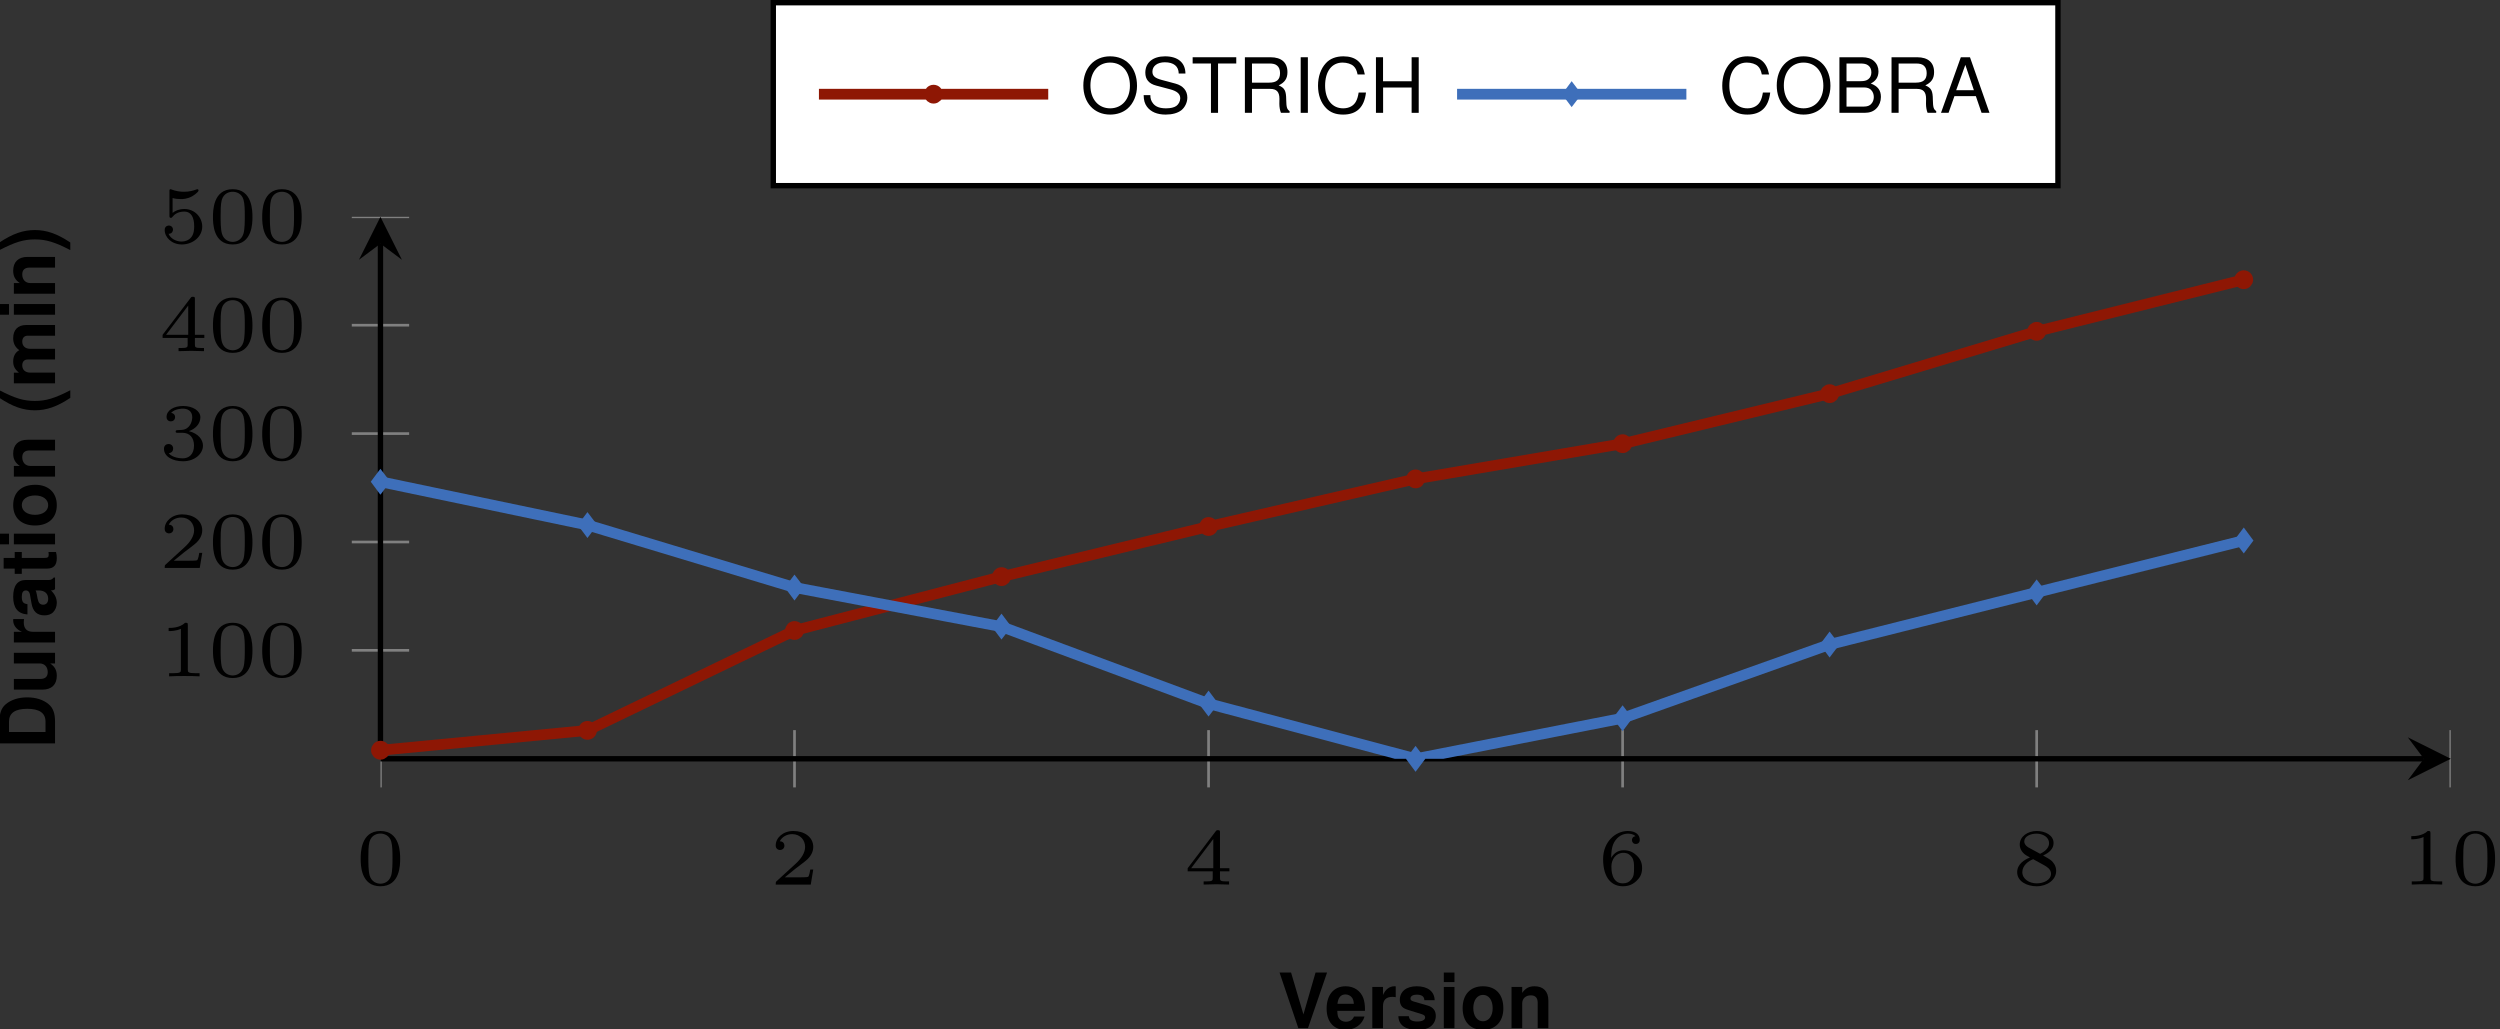 <?xml version='1.0' encoding='UTF-8'?>
<!-- This file was generated by dvisvgm 2.9.1 -->
<svg version='1.1' xmlns='http://www.w3.org/2000/svg' xmlns:xlink='http://www.w3.org/1999/xlink' width='185.474pt' height='76.356pt' viewBox='2.849 -15.309 185.474 76.356'>
<rect x="2.849" y="-15.309" width="185.474" height="76.356" fill="#333333" stroke="none"/>
<defs>
<clipPath id='clip1'>
<path d='M31.074 182.719H184.671V-140.957H31.074'/>
</clipPath>
<clipPath id='clip2'>
<path d='M-110.68 40.984V.777H326.425V40.984'/>
</clipPath>
<clipPath id='clip3'>
<path d='M31.074 40.984H184.671V.777H31.074Z'/>
</clipPath>
<path id='g4-65' d='M2.682-1.239L3.106 0H3.694L2.246-4.124H1.567L.096 0H.656L1.092-1.239H2.682ZM2.535-1.68H1.222L1.901-3.559L2.535-1.68Z'/>
<path id='g4-66' d='M.447 0H2.308C2.699 0 2.987-.107 3.208-.345C3.411-.56 3.525-.854 3.525-1.177C3.525-1.675 3.298-1.974 2.772-2.178C3.146-2.354 3.344-2.659 3.344-3.078C3.344-3.378 3.23-3.643 3.015-3.836C2.8-4.034 2.518-4.124 2.122-4.124H.447V0ZM.973-2.348V-3.66H1.991C2.286-3.66 2.45-3.621 2.591-3.513C2.738-3.4 2.817-3.23 2.817-3.004C2.817-2.783 2.738-2.608 2.591-2.495C2.45-2.387 2.286-2.348 1.991-2.348H.973ZM.973-.464V-1.884H2.257C2.512-1.884 2.682-1.822 2.806-1.686C2.931-1.556 2.998-1.375 2.998-1.171C2.998-.973 2.931-.792 2.806-.662C2.682-.526 2.512-.464 2.257-.464H.973Z'/>
<path id='g4-67' d='M3.745-2.846C3.581-3.751 3.061-4.192 2.155-4.192C1.601-4.192 1.154-4.017 .849-3.677C.475-3.27 .272-2.682 .272-2.014C.272-1.335 .481-.752 .871-.351C1.188-.023 1.595 .13 2.133 .13C3.14 .13 3.706-.413 3.83-1.505H3.287C3.242-1.222 3.185-1.03 3.1-.866C2.931-.526 2.58-.334 2.139-.334C1.318-.334 .798-.99 .798-2.02C.798-3.078 1.296-3.728 2.093-3.728C2.427-3.728 2.738-3.626 2.908-3.468C3.061-3.327 3.146-3.151 3.208-2.846H3.745Z'/>
<path id='g4-72' d='M3.117-1.878V0H3.643V-4.124H3.117V-2.342H.996V-4.124H.47V0H1.001V-1.878H3.117Z'/>
<path id='g4-73' d='M1.098-4.124H.566V0H1.098V-4.124Z'/>
<path id='g4-79' d='M2.201-4.192C1.018-4.192 .215-3.321 .215-2.031S1.018 .13 2.206 .13C2.704 .13 3.151-.023 3.485-.306C3.932-.685 4.198-1.324 4.198-1.997C4.198-3.327 3.411-4.192 2.201-4.192ZM2.201-3.728C3.095-3.728 3.672-3.049 3.672-2.008C3.672-1.013 3.078-.334 2.206-.334C1.33-.334 .741-1.013 .741-2.031S1.33-3.728 2.201-3.728Z'/>
<path id='g4-82' d='M1.052-1.776H2.41C2.88-1.776 3.089-1.55 3.089-1.041L3.083-.673C3.083-.419 3.129-.17 3.202 0H3.841V-.13C3.643-.266 3.604-.413 3.592-.962C3.587-1.641 3.479-1.844 3.032-2.037C3.496-2.263 3.683-2.552 3.683-3.021C3.683-3.734 3.236-4.124 2.427-4.124H.526V0H1.052V-1.776ZM1.052-2.24V-3.66H2.325C2.619-3.66 2.789-3.615 2.919-3.502C3.061-3.383 3.134-3.196 3.134-2.948C3.134-2.461 2.885-2.24 2.325-2.24H1.052Z'/>
<path id='g4-83' d='M3.372-2.914C3.366-3.723 2.812-4.192 1.861-4.192C.956-4.192 .396-3.728 .396-2.981C.396-2.478 .662-2.161 1.205-2.02L2.229-1.748C2.75-1.612 2.987-1.403 2.987-1.081C2.987-.86 2.868-.634 2.693-.509C2.529-.396 2.269-.334 1.935-.334C1.488-.334 1.182-.441 .984-.679C.832-.86 .764-1.058 .769-1.313H.272C.277-.933 .351-.685 .515-.458C.798-.074 1.273 .13 1.901 .13C2.393 .13 2.795 .017 3.061-.187C3.338-.407 3.513-.775 3.513-1.131C3.513-1.641 3.196-2.014 2.636-2.167L1.601-2.444C1.103-2.58 .922-2.738 .922-3.055C.922-3.474 1.29-3.751 1.844-3.751C2.501-3.751 2.868-3.451 2.874-2.914H3.372Z'/>
<path id='g4-84' d='M2.003-3.66H3.355V-4.124H.119V-3.66H1.477V0H2.003V-3.66Z'/>
<path id='g1-40' d='M1.148-4.124C.498-3.146 .226-2.365 .226-1.499C.226-.628 .498 .153 1.148 1.131H1.714C1.115-.034 .922-.668 .922-1.499C.922-2.325 1.115-2.97 1.714-4.124H1.148Z'/>
<path id='g1-41' d='M.69 1.131C1.341 .153 1.612-.628 1.612-1.494C1.612-2.365 1.341-3.146 .69-4.124H.124C.724-2.959 .917-2.325 .917-1.494C.917-.668 .724-.023 .124 1.131H.69Z'/>
<path id='g1-68' d='M.436 0H2.048C2.676 0 3.072-.147 3.349-.481C3.677-.866 3.853-1.426 3.853-2.065C3.853-2.699 3.677-3.259 3.349-3.649C3.072-3.983 2.682-4.124 2.048-4.124H.436V0ZM1.284-.707V-3.417H2.048C2.687-3.417 3.004-2.97 3.004-2.059C3.004-1.154 2.687-.707 2.048-.707H1.284Z'/>
<path id='g1-86' d='M2.246 0L3.66-4.124H2.806L1.907-1.018L.99-4.124H.136L1.528 0H2.246Z'/>
<path id='g1-97' d='M2.965-.096C2.823-.226 2.783-.311 2.783-.47V-2.167C2.783-2.789 2.359-3.106 1.533-3.106S.277-2.755 .226-2.048H.99C1.03-2.365 1.16-2.467 1.55-2.467C1.856-2.467 2.008-2.365 2.008-2.161C2.008-2.059 1.957-1.969 1.873-1.924C1.765-1.867 1.765-1.867 1.375-1.805L1.058-1.748C.453-1.646 .158-1.335 .158-.786C.158-.526 .232-.311 .373-.158C.549 .023 .815 .13 1.086 .13C1.426 .13 1.737-.017 2.014-.306C2.014-.147 2.031-.091 2.105 0H2.965V-.096ZM2.008-1.228C2.008-.769 1.782-.509 1.38-.509C1.115-.509 .95-.651 .95-.877C.95-1.115 1.075-1.228 1.403-1.296L1.675-1.346C1.884-1.386 1.918-1.397 2.008-1.443V-1.228Z'/>
<path id='g1-101' d='M2.965-1.279C2.97-1.346 2.97-1.375 2.97-1.414C2.97-1.72 2.925-2.003 2.851-2.218C2.648-2.772 2.155-3.106 1.539-3.106C.662-3.106 .124-2.472 .124-1.448C.124-.47 .656 .13 1.522 .13C2.206 .13 2.761-.26 2.936-.86H2.155C2.059-.617 1.839-.475 1.55-.475C1.324-.475 1.143-.571 1.03-.741C.956-.854 .928-.99 .917-1.279H2.965ZM.928-1.805C.979-2.269 1.177-2.501 1.528-2.501C1.726-2.501 1.907-2.404 2.02-2.246C2.093-2.133 2.127-2.014 2.144-1.805H.928Z'/>
<path id='g1-105' d='M1.171-3.055H.379V0H1.171V-3.055ZM1.171-4.124H.379V-3.417H1.171V-4.124Z'/>
<path id='g1-109' d='M.339-3.055V0H1.131V-1.833C1.131-2.206 1.335-2.433 1.675-2.433C1.941-2.433 2.105-2.28 2.105-2.037V0H2.897V-1.833C2.897-2.206 3.1-2.433 3.44-2.433C3.706-2.433 3.87-2.28 3.87-2.037V0H4.662V-2.161C4.662-2.755 4.3-3.106 3.689-3.106C3.304-3.106 3.032-2.97 2.795-2.653C2.648-2.942 2.342-3.106 1.963-3.106C1.612-3.106 1.386-2.987 1.126-2.676V-3.055H.339Z'/>
<path id='g1-110' d='M.356-3.055V0H1.148V-1.833C1.148-2.195 1.403-2.433 1.788-2.433C2.127-2.433 2.297-2.246 2.297-1.884V0H3.089V-2.048C3.089-2.721 2.716-3.106 2.065-3.106C1.652-3.106 1.375-2.953 1.148-2.614V-3.055H.356Z'/>
<path id='g1-111' d='M1.703-3.106C.769-3.106 .198-2.489 .198-1.488C.198-.481 .769 .13 1.709 .13C2.636 .13 3.219-.487 3.219-1.465C3.219-2.501 2.659-3.106 1.703-3.106ZM1.709-2.467C2.144-2.467 2.427-2.076 2.427-1.477C2.427-.905 2.133-.509 1.709-.509C1.279-.509 .99-.905 .99-1.488S1.279-2.467 1.709-2.467Z'/>
<path id='g1-114' d='M.356-3.055V0H1.148V-1.624C1.148-2.088 1.38-2.32 1.844-2.32C1.929-2.32 1.986-2.314 2.093-2.297V-3.1C2.048-3.106 2.02-3.106 1.997-3.106C1.635-3.106 1.318-2.868 1.148-2.455V-3.055H.356Z'/>
<path id='g1-115' d='M2.857-2.071C2.846-2.716 2.348-3.106 1.528-3.106C.752-3.106 .272-2.716 .272-2.088C.272-1.884 .334-1.709 .441-1.59C.549-1.482 .645-1.431 .939-1.335L1.884-1.041C2.082-.979 2.15-.917 2.15-.792C2.15-.605 1.929-.492 1.561-.492C1.358-.492 1.194-.532 1.092-.6C1.007-.662 .973-.724 .939-.888H.164C.187-.221 .679 .13 1.607 .13C2.031 .13 2.354 .04 2.58-.141S2.942-.605 2.942-.905C2.942-1.301 2.744-1.556 2.342-1.675L1.341-1.963C1.12-2.031 1.064-2.076 1.064-2.201C1.064-2.37 1.245-2.484 1.522-2.484C1.901-2.484 2.088-2.348 2.093-2.071H2.857Z'/>
<path id='g1-116' d='M1.703-2.993H1.262V-3.813H.47V-2.993H.079V-2.467H.47V-.588C.47-.107 .724 .13 1.245 .13C1.42 .13 1.561 .113 1.703 .068V-.487C1.624-.475 1.578-.47 1.522-.47C1.313-.47 1.262-.532 1.262-.803V-2.467H1.703V-2.993Z'/>
<path id='g1-117' d='M3.061 0V-3.055H2.269V-1.143C2.269-.781 2.014-.543 1.629-.543C1.29-.543 1.12-.724 1.12-1.092V-3.055H.328V-.928C.328-.255 .702 .13 1.352 .13C1.765 .13 2.042-.023 2.269-.362V0H3.061Z'/>
<path id='g2-48' d='M3.288-1.907C3.288-2.343 3.288-3.975 1.823-3.975S.359-2.343 .359-1.907C.359-1.476 .359 .126 1.823 .126S3.288-1.476 3.288-1.907ZM1.823-.066C1.572-.066 1.166-.185 1.022-.681C.927-1.028 .927-1.614 .927-1.985C.927-2.385 .927-2.845 1.01-3.168C1.16-3.706 1.614-3.784 1.823-3.784C2.098-3.784 2.493-3.652 2.624-3.198C2.714-2.881 2.72-2.445 2.72-1.985C2.72-1.602 2.72-.998 2.618-.664C2.451-.143 2.02-.066 1.823-.066Z'/>
<path id='g2-49' d='M2.146-3.796C2.146-3.975 2.122-3.975 1.943-3.975C1.548-3.593 .938-3.593 .723-3.593V-3.359C.879-3.359 1.273-3.359 1.632-3.527V-.508C1.632-.311 1.632-.233 1.016-.233H.759V0C1.088-.024 1.554-.024 1.889-.024S2.69-.024 3.019 0V-.233H2.762C2.146-.233 2.146-.311 2.146-.508V-3.796Z'/>
<path id='g2-50' d='M3.216-1.118H2.995C2.983-1.034 2.923-.64 2.833-.574C2.792-.538 2.307-.538 2.224-.538H1.106L1.871-1.16C2.074-1.321 2.606-1.704 2.792-1.883C2.971-2.062 3.216-2.367 3.216-2.792C3.216-3.539 2.54-3.975 1.739-3.975C.968-3.975 .43-3.467 .43-2.905C.43-2.6 .687-2.564 .753-2.564C.903-2.564 1.076-2.672 1.076-2.887C1.076-3.019 .998-3.21 .735-3.21C.873-3.515 1.237-3.742 1.65-3.742C2.277-3.742 2.612-3.276 2.612-2.792C2.612-2.367 2.331-1.931 1.913-1.548L.496-.251C.436-.191 .43-.185 .43 0H3.031L3.216-1.118Z'/>
<path id='g2-51' d='M1.757-1.985C2.266-1.985 2.606-1.644 2.606-1.034C2.606-.377 2.212-.09 1.775-.09C1.614-.09 .998-.126 .729-.472C.962-.496 1.058-.652 1.058-.813C1.058-1.016 .915-1.154 .717-1.154C.556-1.154 .377-1.052 .377-.801C.377-.209 1.034 .126 1.793 .126C2.678 .126 3.27-.442 3.27-1.034C3.27-1.47 2.935-1.931 2.224-2.11C2.696-2.266 3.078-2.648 3.078-3.138C3.078-3.616 2.517-3.975 1.799-3.975C1.1-3.975 .568-3.652 .568-3.162C.568-2.905 .765-2.833 .885-2.833C1.04-2.833 1.201-2.941 1.201-3.15C1.201-3.335 1.07-3.443 .909-3.467C1.19-3.778 1.733-3.778 1.787-3.778C2.092-3.778 2.475-3.634 2.475-3.138C2.475-2.809 2.289-2.236 1.692-2.2C1.584-2.194 1.423-2.182 1.369-2.182C1.309-2.176 1.243-2.17 1.243-2.08C1.243-1.985 1.309-1.985 1.411-1.985H1.757Z'/>
<path id='g2-52' d='M3.371-.98V-1.213H2.672V-3.856C2.672-3.993 2.672-4.035 2.523-4.035C2.415-4.035 2.403-4.017 2.349-3.945L.275-1.213V-.98H2.134V-.502C2.134-.305 2.134-.233 1.632-.233H1.459V0C1.578-.006 2.14-.024 2.403-.024S3.228-.006 3.347 0V-.233H3.174C2.672-.233 2.672-.305 2.672-.502V-.98H3.371ZM2.176-3.383V-1.213H.532L2.176-3.383Z'/>
<path id='g2-53' d='M1.016-3.318C1.213-3.264 1.423-3.24 1.626-3.24C1.757-3.24 2.092-3.24 2.469-3.449C2.57-3.509 2.941-3.754 2.941-3.879C2.941-3.957 2.881-3.975 2.857-3.975C2.839-3.975 2.833-3.975 2.768-3.951C2.552-3.867 2.248-3.784 1.859-3.784C1.566-3.784 1.243-3.838 .974-3.939C.915-3.963 .891-3.975 .867-3.975C.783-3.975 .783-3.909 .783-3.814V-2.02C.783-1.919 .783-1.847 .891-1.847C.944-1.847 .962-1.871 1.004-1.919C1.154-2.11 1.417-2.313 1.883-2.313C2.618-2.313 2.618-1.417 2.618-1.225C2.618-.992 2.6-.658 2.403-.412C2.218-.185 1.943-.09 1.686-.09C1.273-.09 .861-.317 .717-.664C1.01-.669 1.046-.903 1.046-.974C1.046-1.136 .921-1.279 .735-1.279C.681-1.279 .43-1.249 .43-.95C.43-.4 .95 .126 1.704 .126C2.523 .126 3.216-.454 3.216-1.201C3.216-1.883 2.666-2.505 1.895-2.505C1.506-2.505 1.207-2.379 1.016-2.218V-3.318Z'/>
<path id='g2-54' d='M.974-1.979C.98-2.277 .992-2.774 1.201-3.144C1.465-3.599 1.859-3.778 2.218-3.778C2.355-3.778 2.63-3.754 2.774-3.587C2.552-3.551 2.517-3.395 2.517-3.3C2.517-3.144 2.624-3.013 2.803-3.013S3.096-3.126 3.096-3.312C3.096-3.676 2.821-3.975 2.212-3.975C1.285-3.975 .377-3.168 .377-1.895C.377-.442 1.052 .126 1.841 .126C2.074 .126 2.481 .09 2.845-.263C3.037-.454 3.27-.693 3.27-1.219C3.27-1.423 3.246-1.805 2.881-2.146C2.672-2.337 2.409-2.546 1.901-2.546C1.482-2.546 1.178-2.331 .974-1.979ZM1.835-.09C.992-.09 .992-1.118 .992-1.351C.992-1.865 1.333-2.355 1.871-2.355C2.182-2.355 2.361-2.23 2.505-2.038C2.672-1.805 2.672-1.536 2.672-1.219C2.672-.807 2.66-.604 2.457-.365C2.313-.185 2.122-.09 1.835-.09Z'/>
<path id='g2-56' d='M2.301-2.158C2.744-2.355 3.078-2.648 3.078-3.078C3.078-3.664 2.451-3.975 1.829-3.975C1.154-3.975 .568-3.569 .568-2.965C.568-2.594 .813-2.307 1.064-2.158C1.124-2.122 1.267-2.044 1.327-2.008C.933-1.859 .377-1.524 .377-.921C.377-.221 1.124 .126 1.817 .126C2.612 .126 3.27-.353 3.27-1.016C3.27-1.429 3.019-1.674 2.929-1.763C2.815-1.871 2.517-2.038 2.301-2.158ZM1.219-2.75C1.207-2.756 .903-2.923 .903-3.198C.903-3.587 1.375-3.778 1.817-3.778C2.283-3.778 2.744-3.521 2.744-3.072C2.744-2.612 2.248-2.367 2.08-2.283L1.219-2.75ZM1.566-1.883C1.632-1.847 2.271-1.488 2.433-1.405C2.558-1.327 2.887-1.148 2.887-.807C2.887-.335 2.337-.09 1.829-.09C1.273-.09 .759-.412 .759-.921S1.237-1.763 1.566-1.883Z'/>
</defs>
<g id='page1'>
<path d='M31.074 43.109V38.859M61.793 43.109V38.859M92.512 43.109V38.859M123.23 43.109V38.859M153.949 43.109V38.859M184.671 43.109V38.859' stroke='#808080' fill='none' stroke-width='.199' stroke-miterlimit='10' clip-path='url(#clip1)'/>
<path d='M28.949 32.941H33.203M28.949 24.902H33.203M28.949 16.859H33.203M28.949 8.816H33.203M28.949 .777H33.203' stroke='#808080' fill='none' stroke-width='.199' stroke-miterlimit='10' clip-path='url(#clip2)'/>
<path d='M31.074 40.984H182.675' stroke='#000' fill='none' stroke-width='.399' stroke-miterlimit='10'/>
<path d='M184.672 40.984L181.481 39.391L182.676 40.984L181.481 42.578'/>
<path d='M31.074 40.984V2.769' stroke='#000' fill='none' stroke-width='.399' stroke-miterlimit='10'/>
<path d='M31.074 .777L29.48 3.965L31.074 2.77L32.668 3.965'/>
<g transform='matrix(1 0 0 1 -33.266 32.526)'>
<use x='62.515' y='17.791' xlink:href='#g2-48'/>
</g>
<g transform='matrix(1 0 0 1 -2.547 32.526)'>
<use x='62.515' y='17.791' xlink:href='#g2-50'/>
</g>
<g transform='matrix(1 0 0 1 28.172 32.526)'>
<use x='62.515' y='17.791' xlink:href='#g2-52'/>
</g>
<g transform='matrix(1 0 0 1 58.891 32.526)'>
<use x='62.515' y='17.791' xlink:href='#g2-54'/>
</g>
<g transform='matrix(1 0 0 1 89.61 32.526)'>
<use x='62.515' y='17.791' xlink:href='#g2-56'/>
</g>
<g transform='matrix(1 0 0 1 118.502 32.526)'>
<use x='62.515' y='17.791' xlink:href='#g2-49'/>
<use x='66.168' y='17.791' xlink:href='#g2-48'/>
</g>
<g transform='matrix(1 0 0 1 -47.878 17.078)'>
<use x='62.515' y='17.791' xlink:href='#g2-49'/>
<use x='66.168' y='17.791' xlink:href='#g2-48'/>
<use x='69.821' y='17.791' xlink:href='#g2-48'/>
</g>
<g transform='matrix(1 0 0 1 -47.878 9.037)'>
<use x='62.515' y='17.791' xlink:href='#g2-50'/>
<use x='66.168' y='17.791' xlink:href='#g2-48'/>
<use x='69.821' y='17.791' xlink:href='#g2-48'/>
</g>
<g transform='matrix(1 0 0 1 -47.878 .995)'>
<use x='62.515' y='17.791' xlink:href='#g2-51'/>
<use x='66.168' y='17.791' xlink:href='#g2-48'/>
<use x='69.821' y='17.791' xlink:href='#g2-48'/>
</g>
<g transform='matrix(1 0 0 1 -47.878 -7.047)'>
<use x='62.515' y='17.791' xlink:href='#g2-52'/>
<use x='66.168' y='17.791' xlink:href='#g2-48'/>
<use x='69.821' y='17.791' xlink:href='#g2-48'/>
</g>
<g transform='matrix(1 0 0 1 -47.878 -15.089)'>
<use x='62.515' y='17.791' xlink:href='#g2-53'/>
<use x='66.168' y='17.791' xlink:href='#g2-48'/>
<use x='69.821' y='17.791' xlink:href='#g2-48'/>
</g>
<path d='M31.074 40.352L46.434 38.879L61.793 31.469L77.152 27.473L92.512 23.754L107.871 20.219L123.231 17.609L138.589 13.895L153.949 9.273L169.312 5.441' stroke='#8e1704' fill='none' stroke-width='.797' stroke-miterlimit='10' clip-path='url(#clip3)'/>
<path d='M31.074 20.43L46.434 23.641L61.793 28.277L77.152 31.184L92.512 36.895L107.871 40.984L123.231 37.973L138.589 32.504L153.949 28.637L169.312 24.793' stroke='#3e6fba' fill='none' stroke-width='.797' stroke-miterlimit='10' clip-path='url(#clip3)'/>
<path d='M31.375 40.352C31.375 40.188 31.242 40.051 31.074 40.051C30.91 40.051 30.777 40.188 30.777 40.352C30.777 40.516 30.91 40.652 31.074 40.652C31.242 40.652 31.375 40.516 31.375 40.352Z' fill='#8e1704'/>
<path d='M31.375 40.352C31.375 40.188 31.242 40.051 31.074 40.051C30.91 40.051 30.777 40.188 30.777 40.352C30.777 40.516 30.91 40.652 31.074 40.652C31.242 40.652 31.375 40.516 31.375 40.352Z' stroke='#8e1704' fill='none' stroke-width='.797' stroke-miterlimit='10'/>
<path d='M46.734 38.879C46.734 38.715 46.602 38.578 46.434 38.578C46.27 38.578 46.137 38.715 46.137 38.879S46.27 39.176 46.434 39.176C46.602 39.176 46.734 39.043 46.734 38.879Z' fill='#8e1704'/>
<path d='M46.734 38.879C46.734 38.715 46.602 38.578 46.434 38.578C46.27 38.578 46.137 38.715 46.137 38.879S46.27 39.176 46.434 39.176C46.602 39.176 46.734 39.043 46.734 38.879Z' stroke='#8e1704' fill='none' stroke-width='.797' stroke-miterlimit='10'/>
<path d='M62.094 31.469C62.094 31.301 61.961 31.168 61.793 31.168C61.629 31.168 61.496 31.301 61.496 31.469C61.496 31.633 61.629 31.766 61.793 31.766C61.961 31.766 62.094 31.633 62.094 31.469Z' fill='#8e1704'/>
<path d='M62.094 31.469C62.094 31.301 61.961 31.168 61.793 31.168C61.629 31.168 61.496 31.301 61.496 31.469C61.496 31.633 61.629 31.766 61.793 31.766C61.961 31.766 62.094 31.633 62.094 31.469Z' stroke='#8e1704' fill='none' stroke-width='.797' stroke-miterlimit='10'/>
<path d='M77.453 27.473C77.453 27.309 77.32 27.172 77.152 27.172C76.988 27.172 76.856 27.309 76.856 27.473C76.856 27.637 76.988 27.77 77.152 27.77C77.32 27.77 77.453 27.637 77.453 27.473Z' fill='#8e1704'/>
<path d='M77.453 27.473C77.453 27.309 77.32 27.172 77.152 27.172C76.988 27.172 76.856 27.309 76.856 27.473C76.856 27.637 76.988 27.77 77.152 27.77C77.32 27.77 77.453 27.637 77.453 27.473Z' stroke='#8e1704' fill='none' stroke-width='.797' stroke-miterlimit='10'/>
<path d='M92.812 23.754C92.812 23.59 92.68 23.453 92.512 23.453C92.348 23.453 92.215 23.59 92.215 23.754C92.215 23.918 92.348 24.051 92.512 24.051C92.68 24.051 92.812 23.918 92.812 23.754Z' fill='#8e1704'/>
<path d='M92.812 23.754C92.812 23.59 92.68 23.453 92.512 23.453C92.348 23.453 92.215 23.59 92.215 23.754C92.215 23.918 92.348 24.051 92.512 24.051C92.68 24.051 92.812 23.918 92.812 23.754Z' stroke='#8e1704' fill='none' stroke-width='.797' stroke-miterlimit='10'/>
<path d='M108.172 20.219C108.172 20.055 108.039 19.922 107.871 19.922C107.707 19.922 107.574 20.055 107.574 20.219C107.574 20.383 107.707 20.52 107.871 20.52C108.039 20.52 108.172 20.383 108.172 20.219Z' fill='#8e1704'/>
<path d='M108.172 20.219C108.172 20.055 108.039 19.922 107.871 19.922C107.707 19.922 107.574 20.055 107.574 20.219C107.574 20.383 107.707 20.52 107.871 20.52C108.039 20.52 108.172 20.383 108.172 20.219Z' stroke='#8e1704' fill='none' stroke-width='.797' stroke-miterlimit='10'/>
<path d='M123.531 17.609C123.531 17.441 123.398 17.309 123.231 17.309C123.066 17.309 122.934 17.441 122.934 17.609C122.934 17.773 123.066 17.906 123.231 17.906C123.398 17.906 123.531 17.773 123.531 17.609Z' fill='#8e1704'/>
<path d='M123.531 17.609C123.531 17.441 123.398 17.309 123.231 17.309C123.066 17.309 122.934 17.441 122.934 17.609C122.934 17.773 123.066 17.906 123.231 17.906C123.398 17.906 123.531 17.773 123.531 17.609Z' stroke='#8e1704' fill='none' stroke-width='.797' stroke-miterlimit='10'/>
<path d='M138.89 13.895C138.89 13.73 138.757 13.598 138.589 13.598C138.425 13.598 138.293 13.73 138.293 13.895C138.293 14.062 138.425 14.195 138.589 14.195C138.757 14.195 138.89 14.062 138.89 13.895Z' fill='#8e1704'/>
<path d='M138.89 13.895C138.89 13.73 138.757 13.598 138.589 13.598C138.425 13.598 138.293 13.73 138.293 13.895C138.293 14.062 138.425 14.195 138.589 14.195C138.757 14.195 138.89 14.062 138.89 13.895Z' stroke='#8e1704' fill='none' stroke-width='.797' stroke-miterlimit='10'/>
<path d='M154.25 9.273C154.25 9.105 154.117 8.973 153.949 8.973C153.785 8.973 153.652 9.105 153.652 9.273C153.652 9.438 153.785 9.57 153.949 9.57C154.117 9.57 154.25 9.438 154.25 9.273Z' fill='#8e1704'/>
<path d='M154.25 9.273C154.25 9.105 154.117 8.973 153.949 8.973C153.785 8.973 153.652 9.105 153.652 9.273C153.652 9.438 153.785 9.57 153.949 9.57C154.117 9.57 154.25 9.438 154.25 9.273Z' stroke='#8e1704' fill='none' stroke-width='.797' stroke-miterlimit='10'/>
<path d='M169.609 5.441C169.609 5.277 169.476 5.144 169.312 5.144C169.144 5.144 169.011 5.277 169.011 5.441C169.011 5.606 169.144 5.742 169.312 5.742C169.476 5.742 169.609 5.606 169.609 5.441Z' fill='#8e1704'/>
<path d='M169.609 5.441C169.609 5.277 169.476 5.144 169.312 5.144C169.144 5.144 169.011 5.277 169.011 5.441C169.011 5.606 169.144 5.742 169.312 5.742C169.476 5.742 169.609 5.606 169.609 5.441Z' stroke='#8e1704' fill='none' stroke-width='.797' stroke-miterlimit='10'/>
<path d='M31.074 20.133L31.301 20.43L31.074 20.73L30.852 20.43Z' fill='#8e1704'/>
<path d='M31.074 20.133L31.301 20.43L31.074 20.73L30.852 20.43Z' stroke='#3e6fba' fill='none' stroke-width='.797' stroke-miterlimit='10'/>
<path d='M46.434 23.344L46.66 23.641L46.434 23.941L46.211 23.641Z' fill='#8e1704'/>
<path d='M46.434 23.344L46.66 23.641L46.434 23.941L46.211 23.641Z' stroke='#3e6fba' fill='none' stroke-width='.797' stroke-miterlimit='10'/>
<path d='M61.793 27.98L62.02 28.277L61.793 28.578L61.57 28.277Z' fill='#8e1704'/>
<path d='M61.793 27.98L62.02 28.277L61.793 28.578L61.57 28.277Z' stroke='#3e6fba' fill='none' stroke-width='.797' stroke-miterlimit='10'/>
<path d='M77.152 30.883L77.379 31.184L77.152 31.48L76.93 31.184Z' fill='#8e1704'/>
<path d='M77.152 30.883L77.379 31.184L77.152 31.48L76.93 31.184Z' stroke='#3e6fba' fill='none' stroke-width='.797' stroke-miterlimit='10'/>
<path d='M92.512 36.594L92.738 36.895L92.512 37.191L92.289 36.895Z' fill='#8e1704'/>
<path d='M92.512 36.594L92.738 36.895L92.512 37.191L92.289 36.895Z' stroke='#3e6fba' fill='none' stroke-width='.797' stroke-miterlimit='10'/>
<path d='M107.871 40.688L108.098 40.984L107.871 41.285L107.648 40.984Z' fill='#8e1704'/>
<path d='M107.871 40.688L108.098 40.984L107.871 41.285L107.648 40.984Z' stroke='#3e6fba' fill='none' stroke-width='.797' stroke-miterlimit='10'/>
<path d='M123.231 37.676L123.457 37.973L123.231 38.273L123.008 37.973Z' fill='#8e1704'/>
<path d='M123.231 37.676L123.457 37.973L123.231 38.273L123.008 37.973Z' stroke='#3e6fba' fill='none' stroke-width='.797' stroke-miterlimit='10'/>
<path d='M138.589 32.207L138.816 32.504L138.589 32.805L138.367 32.504Z' fill='#8e1704'/>
<path d='M138.589 32.207L138.816 32.504L138.589 32.805L138.367 32.504Z' stroke='#3e6fba' fill='none' stroke-width='.797' stroke-miterlimit='10'/>
<path d='M153.949 28.34L154.175 28.637L153.949 28.938L153.726 28.637Z' fill='#8e1704'/>
<path d='M153.949 28.34L154.175 28.637L153.949 28.938L153.726 28.637Z' stroke='#3e6fba' fill='none' stroke-width='.797' stroke-miterlimit='10'/>
<path d='M169.312 24.492L169.535 24.793L169.312 25.09L169.086 24.793Z' fill='#8e1704'/>
<path d='M169.312 24.492L169.535 24.793L169.312 25.09L169.086 24.793Z' stroke='#3e6fba' fill='none' stroke-width='.797' stroke-miterlimit='10'/>
<g transform='matrix(1 0 0 1 35.128 43.177)'>
<use x='62.515' y='17.791' xlink:href='#g1-86'/>
<use x='66.018' y='17.791' xlink:href='#g1-101'/>
<use x='69.176' y='17.791' xlink:href='#g1-114'/>
<use x='71.3' y='17.791' xlink:href='#g1-115'/>
<use x='74.457' y='17.791' xlink:href='#g1-105'/>
<use x='76.035' y='17.791' xlink:href='#g1-111'/>
<use x='79.505' y='17.791' xlink:href='#g1-110'/>
</g>
<g transform='matrix(0 -1 1 0 -10.858 102.796)'>
<use x='62.515' y='17.791' xlink:href='#g1-68'/>
<use x='66.615' y='17.791' xlink:href='#g1-117'/>
<use x='70.084' y='17.791' xlink:href='#g1-114'/>
<use x='72.293' y='17.791' xlink:href='#g1-97'/>
<use x='75.451' y='17.791' xlink:href='#g1-116'/>
<use x='77.342' y='17.791' xlink:href='#g1-105'/>
<use x='78.92' y='17.791' xlink:href='#g1-111'/>
<use x='82.39' y='17.791' xlink:href='#g1-110'/>
<use x='87.438' y='17.791' xlink:href='#g1-40'/>
<use x='89.329' y='17.791' xlink:href='#g1-109'/>
<use x='94.377' y='17.791' xlink:href='#g1-105'/>
<use x='95.956' y='17.791' xlink:href='#g1-110'/>
<use x='99.426' y='17.791' xlink:href='#g1-41'/>
</g>
<path d='M60.219-1.535H155.527V-15.109H60.219Z' fill='#fff'/>
<path d='M60.219-1.535H155.527V-15.109H60.219Z' stroke='#000' fill='none' stroke-width='.399' stroke-miterlimit='10'/>
<path d='M63.605-8.32H72.109H80.617' stroke='#8e1704' fill='none' stroke-width='.797' stroke-miterlimit='10'/>
<path d='M72.41-8.32C72.41-8.484 72.277-8.621 72.109-8.621C71.945-8.621 71.813-8.484 71.813-8.32C71.813-8.156 71.945-8.023 72.109-8.023C72.277-8.023 72.41-8.156 72.41-8.32Z' fill='#8e1704'/>
<path d='M72.41-8.32C72.41-8.484 72.277-8.621 72.109-8.621C71.945-8.621 71.813-8.484 71.813-8.32C71.813-8.156 71.945-8.023 72.109-8.023C72.277-8.023 72.41-8.156 72.41-8.32Z' stroke='#8e1704' fill='none' stroke-width='.797' stroke-miterlimit='10'/>
<g transform='matrix(1 0 0 1 -12.083 -24.729)'>
<use x='95.089' y='17.791' xlink:href='#g4-79'/>
<use x='99.507' y='17.791' xlink:href='#g4-83'/>
<use x='103.295' y='17.791' xlink:href='#g4-84'/>
<use x='106.764' y='17.791' xlink:href='#g4-82'/>
<use x='110.864' y='17.791' xlink:href='#g4-73'/>
<use x='112.443' y='17.791' xlink:href='#g4-67'/>
<use x='116.543' y='17.791' xlink:href='#g4-72'/>
</g>
<path d='M110.949-8.32H119.453H127.961' stroke='#3e6fba' fill='none' stroke-width='.797' stroke-miterlimit='10'/>
<path d='M119.453-8.621L119.68-8.32L119.453-8.023L119.23-8.32Z' fill='#8e1704'/>
<path d='M119.453-8.621L119.68-8.32L119.453-8.023L119.231-8.32Z' stroke='#3e6fba' fill='none' stroke-width='.797' stroke-miterlimit='10'/>
<g transform='matrix(1 0 0 1 -9.403 -24.729)'>
<use x='139.753' y='17.791' xlink:href='#g4-67'/>
<use x='143.853' y='17.791' xlink:href='#g4-79'/>
<use x='148.271' y='17.791' xlink:href='#g4-66'/>
<use x='152.058' y='17.791' xlink:href='#g4-82'/>
<use x='156.158' y='17.791' xlink:href='#g4-65'/>
</g>
</g>
</svg>